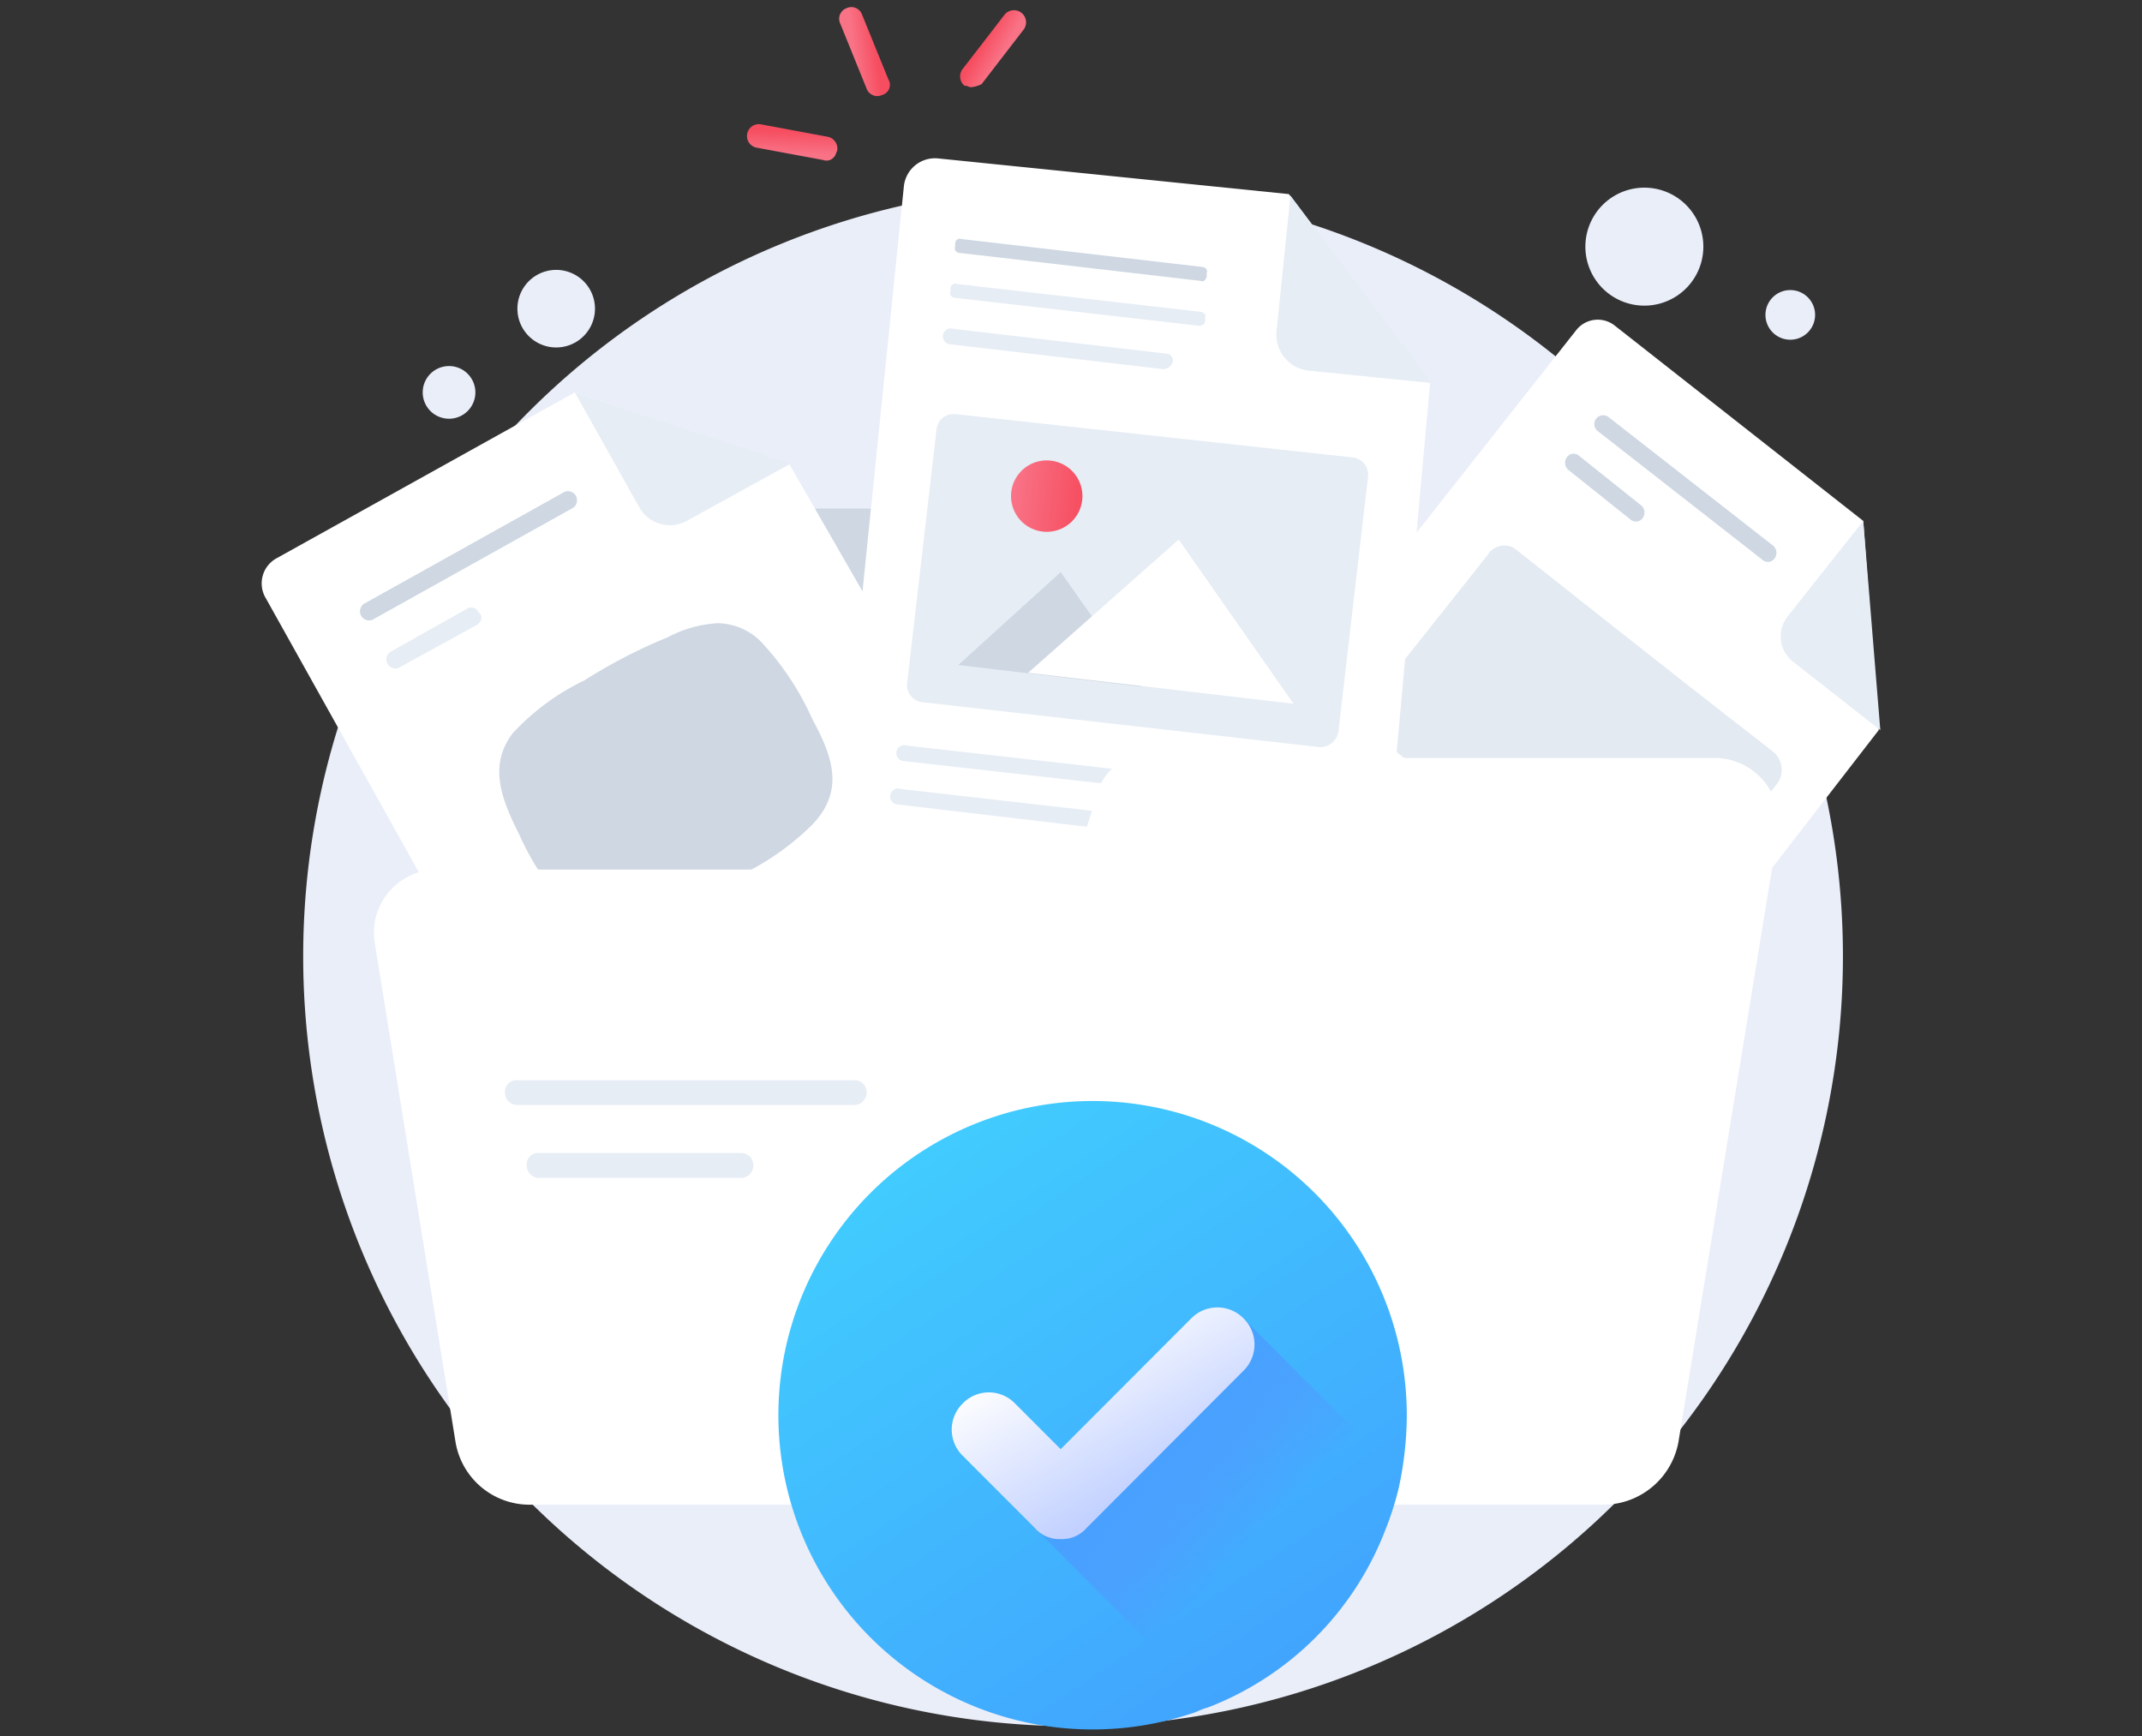 <svg id="Layer_1" data-name="Layer 1" xmlns="http://www.w3.org/2000/svg" xmlns:xlink="http://www.w3.org/1999/xlink" viewBox="0 0 512 415"><rect x="0" y="0" width="512" height="415" fill="#333333" stroke="none"/><defs><style>.cls-1{fill:#eaeef9;}.cls-2{fill:#ced7e2;}.cls-3{fill:#fff;}.cls-4{fill:#e6edf5;}.cls-5{fill:#e3eaf2;}.cls-6{fill:url(#linear-gradient);}.cls-7{fill:url(#linear-gradient-2);}.cls-8{fill:url(#linear-gradient-3);}.cls-9{fill:url(#linear-gradient-4);}.cls-10{fill:url(#linear-gradient-5);}.cls-11{fill:url(#linear-gradient-6);}.cls-12{fill:url(#linear-gradient-7);}.cls-13{fill:url(#linear-gradient-8);}</style><linearGradient id="linear-gradient" x1="69.602" y1="370.766" x2="72.934" y2="370.379" gradientTransform="matrix(4.974, 0, 0, -4.974, -104.143, 1961.836)" gradientUnits="userSpaceOnUse"><stop offset="0" stop-color="#f97387"/><stop offset="1" stop-color="#f64e60"/></linearGradient><linearGradient id="linear-gradient-2" x1="57.419" y1="281.381" x2="60.812" y2="279.875" gradientTransform="matrix(6.891, 0, 0, -1.791, -100.265, 693.053)" gradientUnits="userSpaceOnUse"><stop offset="0" stop-color="#83a6ff"/><stop offset="1" stop-color="#5a78ff"/></linearGradient><linearGradient id="linear-gradient-3" x1="87.919" y1="389.416" x2="89.375" y2="389.758" gradientTransform="matrix(3.542, 0, 0, -6.211, -107.322, 2431.947)" xlink:href="#linear-gradient"/><linearGradient id="linear-gradient-4" x1="50.633" y1="359.822" x2="50.798" y2="361.962" gradientTransform="matrix(6.312, 0, 0, -2.542, -130.812, 951.519)" xlink:href="#linear-gradient"/><linearGradient id="linear-gradient-5" x1="74.927" y1="386.923" x2="73.975" y2="387.556" gradientTransform="matrix(4.601, 0, 0, -5.373, -105.403, 2092.38)" xlink:href="#linear-gradient"/><linearGradient id="linear-gradient-6" x1="13.41" y1="398.328" x2="15.373" y2="395.389" gradientTransform="matrix(42.547, 0, 0, -42.606, -350.046, 17248.286)" gradientUnits="userSpaceOnUse"><stop offset="0" stop-color="#41cbfe"/><stop offset="1" stop-color="#41a4fe"/></linearGradient><linearGradient id="linear-gradient-7" x1="19.198" y1="392.11" x2="20.403" y2="390.919" gradientTransform="matrix(26.127, 0, 0, -26.4, -233.108, 10688.112)" gradientUnits="userSpaceOnUse"><stop offset="0" stop-color="#41a4fe"/><stop offset="1" stop-color="#657eff" stop-opacity="0"/></linearGradient><linearGradient id="linear-gradient-8" x1="23.646" y1="381.906" x2="22.138" y2="383.876" gradientTransform="matrix(20.536, 0, 0, -15.713, -202.872, 6351.615)" gradientUnits="userSpaceOnUse"><stop offset="0.011" stop-color="#c2d1ff"/><stop offset="1" stop-color="#fff"/></linearGradient></defs><path id="Path-7" class="cls-1" d="M393.053,73.053a14.1,14.1,0,1,0-.004,0Z"/><path id="Path-8" class="cls-1" d="M132.952,83.048a9.271,9.271,0,1,0-.01,0Z"/><path id="Path-9" class="cls-1" d="M107.348,100.081a6.294,6.294,0,1,0-6.308-6.294,6.294,6.294,0,0,0,6.308,6.294Z"/><path id="Path-10" class="cls-1" d="M427.93,81.196a5.933,5.933,0,1,0-.003,0Z"/><path id="Path-11" class="cls-1" d="M256.88,412.584A184.021,184.021,0,1,0,72.472,228.563,184.021,184.021,0,0,0,256.88,412.584Z"/><path id="Path-12" class="cls-2" d="M224.599,140.439l-4.825-13.331a8.366,8.366,0,0,0-7.79-5.551H127.387a12.499,12.499,0,0,0-12.618,12.378q-.001.105,0,.21V291.878H402.33V158.581a12.499,12.499,0,0,0-12.409-12.588q-.103-.001-.206,0H232.389A8.369,8.369,0,0,1,224.599,140.439Z"/><path id="Path-13" class="cls-3" d="M188.606,110.816l57.528,99.972a7.15,7.15,0,0,1-2.599,9.626L145.58,275.202a7.191,7.191,0,0,1-9.646-2.592L63.565,143.028a6.849,6.849,0,0,1,2.244-9.422q.174-.107.355-.204l71.239-39.619Z"/><path id="Path-14" class="cls-2" d="M136.66,121.554,89.538,147.843a2.174,2.174,0,1,1-2.226-3.705l47.122-26.288a2.174,2.174,0,1,1,2.226,3.705Z"/><path id="Path-15" class="cls-4" d="M114.029,149.322l-18.183,9.999a2.169,2.169,0,1,1-2.226-3.691L111.43,145.62a1.945,1.945,0,0,1,2.979.74C115.512,147.1,115.142,148.582,114.029,149.322Z"/><path id="Path-16" class="cls-4" d="M137.403,93.787l15.584,27.768a8.39,8.39,0,0,0,11.126,2.965l24.86-13.697"/><path id="Shape" class="cls-2" d="M136.29,217.825a67.041,67.041,0,0,1-12.245-18.512c-4.078-8.146-7.42-16.293-1.479-24.069a56.644,56.644,0,0,1,17.067-12.591,127.595,127.595,0,0,1,20.035-10.365,28.785,28.785,0,0,1,11.872-3.332,14.892,14.892,0,0,1,10.389,4.452,66.96,66.96,0,0,1,12.249,18.491c4.821,8.886,7.787,17.032,0,25.179a62.571,62.571,0,0,1-15.957,11.478,148.086,148.086,0,0,1-26.709,12.961,15.068,15.068,0,0,1-4.76.788A14.724,14.724,0,0,1,136.29,217.825Z"/><path id="Path-17" class="cls-3" d="M449.082,174.487,383.777,258.906a6.537,6.537,0,0,1-9.167,1.199q-.055-.043-.11-.086l-81.628-64.058a6.506,6.506,0,0,1-1.214-9.121q.048-.063.098-.125L376.726,78.96a6.54,6.54,0,0,1,9.172-1.195q.052.04.104.082L445.37,124.503Z"/><path id="Path-18" class="cls-5" d="M340.737,206.346l-2.969-2.222a1.37,1.37,0,0,1,0-2.219,1.746,1.746,0,0,1,2.226-.373l2.969,2.222c.74.37.74,1.483.37,2.222A2.291,2.291,0,0,1,340.737,206.346Z"/><path id="Path-19" class="cls-5" d="M332.574,199.683l-17.44-13.701c-.743-.37-.743-1.483-.37-2.222s1.466-.74,2.226-.37l17.436,13.697c.743.37.743,1.479.373,2.222a1.401,1.401,0,0,1-2.226.373Z"/><path id="Path-20" class="cls-2" d="M421.252,133.776l-39.331-30.733a2.113,2.113,0,1,1,2.599-3.332l39.328,30.733a2.24,2.24,0,0,1,.373,2.962,1.938,1.938,0,0,1-2.969.37Z"/><path id="Path-21" class="cls-2" d="M389.715,124.147,374.87,112.299a2.24,2.24,0,0,1-.37-2.962,1.939,1.939,0,0,1,2.969-.37l14.841,11.848a2.236,2.236,0,0,1,.37,2.962,1.959,1.959,0,0,1-2.965.37Z"/><path id="Path-22" class="cls-4" d="M445.37,124.52l-18.18,22.943a7.664,7.664,0,0,0,1.468,10.738l.014.011,20.779,16.303"/><path id="Shape-2" class="cls-5" d="M389.715,223.749,328.119,175.254a4.794,4.794,0,0,1-1.006-6.705q.126-.17.266-.329l28.199-35.558a4.613,4.613,0,0,1,7.054-1.109l19.666,15.55,21.145,16.663,20.405,15.923a5.65,5.65,0,0,1,1.116,7.403l-28.202,35.547a4.424,4.424,0,0,1-3.9,2.267A4.935,4.935,0,0,1,389.715,223.749Z"/><path id="Path-23" class="cls-3" d="M341.836,91.551,331.074,210.415a7.482,7.482,0,0,1-8.164,6.667L207.145,205.223a7.472,7.472,0,0,1-6.677-8.146L216.052,44.529a7.482,7.482,0,0,1,8.164-6.667l83.854,8.53Z"/><path id="Path-24" class="cls-4" d="M308.456,46.761l-3.342,32.586a8.636,8.636,0,0,0,7.794,9.246l29.312,2.962"/><path id="Path-25" class="cls-4" d="M315.504,178.576,220.528,167.84a4.109,4.109,0,0,1-3.708-4.452l7.037-60.716a4.109,4.109,0,0,1,4.455-3.702l94.986,10.365a4.109,4.109,0,0,1,3.709,4.452l-7.047,60.716A4.424,4.424,0,0,1,315.504,178.576Z"/><path id="Path-26" class="cls-2" d="M272.834,164.132l-43.783-5.178,24.49-22.217Z"/><path id="Path-27" class="cls-3" d="M309.196,168.21l-63.449-7.403L281.74,128.961Z"/><path id="Path-28" class="cls-6" d="M250.202,127.109a8.533,8.533,0,1,0-.007,0Z"/><path id="Path-29" class="cls-2" d="M286.935,67.129l-57.511-6.674c-.743,0-1.486-.733-1.113-1.472v-.743c0-.74.74-1.479,1.483-1.109l57.528,6.664c.743,0,1.486.743,1.113,1.483v.74C288.418,66.755,287.678,67.499,286.935,67.129Z"/><path id="Path-30" class="cls-4" d="M286.565,77.864,228.311,71.193c-.743,0-1.486-.733-1.113-1.476v-.74c0-.74.74-1.479,1.483-1.11l58.254,6.664c.743,0,1.483.74,1.113,1.483v.74C288.051,77.494,287.305,77.864,286.565,77.864Z"/><path id="Path-31" class="cls-4" d="M288.414,190.054l-72.352-8.143a1.91,1.91,0,1,1,.743-3.705l71.985,8.146a1.63,1.63,0,0,1,1.483,2.222C290.27,189.684,289.53,190.437,288.414,190.054Z"/><path id="Path-32" class="cls-4" d="M278.028,88.229l-50.83-5.924a1.909,1.909,0,1,1,.74-3.702l50.834,5.924a1.633,1.633,0,0,1,1.486,2.219A2.506,2.506,0,0,1,278.028,88.229Z"/><path id="Path-33" class="cls-4" d="M315.134,204.124,214.58,192.276a1.909,1.909,0,1,1,.743-3.702l100.554,11.478a1.63,1.63,0,0,1,1.483,2.222A2.075,2.075,0,0,1,315.134,204.124Z"/><path id="Path-34" class="cls-7" d="M316.603,193.389l-19.649-2.222a1.91,1.91,0,1,1,.74-3.705L317.36,189.684a1.633,1.633,0,0,1,1.486,2.222C318.472,193.016,317.733,193.759,316.603,193.389Z"/><path id="Path-35" class="cls-3" d="M408.182,211.873l-21.309,94.928c-1.332,5.554-7.989,9.903-15.981,9.903H140.495c-7.992,0-14.639-4.109-15.981-9.903l-17.313-77.779c-1.332-5.801,4.993-11.351,13.317-11.351H250.367a9.52,9.52,0,0,0,8.657-4.589l3.661-8.218a9.523,9.523,0,0,1,8.657-4.585H395.197C403.189,200.522,409.514,205.833,408.182,211.873Z"/><path id="Path-36" class="cls-3" d="M424.975,198.947l-23.744,145.512a18.286,18.286,0,0,1-17.806,15.183H126.658a17.94,17.94,0,0,1-17.806-15.183L89.552,225.235a15.111,15.111,0,0,1,14.841-17.402H249.1a10.376,10.376,0,0,0,9.65-7.037l4.082-12.588a10.372,10.372,0,0,1,9.646-7.037H410.503a15.372,15.372,0,0,1,14.471,17.776Z"/><path id="Path-43" class="cls-8" d="M210.871,22.695a2.715,2.715,0,0,1-3.623-1.273q-.049-.101-.089-.206L200.852,5.663a2.702,2.702,0,0,1,1.263-3.606q.11-.053.224-.096A2.712,2.712,0,0,1,205.954,3.24q.047.098.086.2l6.314,15.553a2.503,2.503,0,0,1-1.483,3.702Z"/><path id="Path-44" class="cls-9" d="M199.369,37.505a2.298,2.298,0,0,1-2.599.74l-15.954-2.962a2.832,2.832,0,1,1,1.127-5.551l15.94,2.962a2.876,2.876,0,0,1,2.226,3.332C199.749,36.766,199.749,37.136,199.369,37.505Z"/><path id="Path-45" class="cls-10" d="M232.02,20.843c-.37,0-.743-.37-1.5-.37a2.897,2.897,0,0,1-.343-4.072L240.183,3.427a2.897,2.897,0,0,1,4.452,3.705L234.629,20.103A6.904,6.904,0,0,1,232.02,20.843Z"/><path id="Path-46" class="cls-4" d="M203.821,264.107H123.675a2.921,2.921,0,0,1-2.969-2.872c0-.03-.001-.06,0-.09a2.739,2.739,0,0,1,2.969-2.962H204.19a2.924,2.924,0,0,1,2.969,2.879q.001.041,0,.083a3.027,3.027,0,0,1-3.076,2.978Q203.952,264.121,203.821,264.107Z"/><path id="Path-47" class="cls-4" d="M177.104,281.51H128.87a2.921,2.921,0,0,1-2.969-2.872q-.001-.045,0-.09a2.739,2.739,0,0,1,2.969-2.962h48.234a2.924,2.924,0,0,1,2.969,2.879q.001.041,0,.083a2.921,2.921,0,0,1-2.879,2.962Q177.149,281.51,177.104,281.51Z"/><path id="Path-15-2" data-name="Path-15" class="cls-11" d="M336.263,338.572A83.276,83.276,0,0,1,334.31,355.77a73.024,73.024,0,0,1-3.119,9.762,73.852,73.852,0,0,1-42.547,42.607c-1.558.388-2.728,1.163-4.289,1.551a75.103,75.103,0,1,1,51.907-71.117Z"/><path id="Path-16-2" data-name="Path-16" class="cls-12" d="M334.293,357.708a88.528,88.528,0,0,1-3.122,9.374,73.073,73.073,0,0,1-40.964,41.056L248.072,365.92l-5.854-5.85,41.356-37.144,13.656-7.824,36.672,36.757Z"/><path id="Path-17-2" data-name="Path-17" class="cls-13" d="M253.534,367.858a7.788,7.788,0,0,1-6.245-2.713L230.123,347.95a8.747,8.747,0,0,1-.141-12.369q.07-.071.141-.141a8.694,8.694,0,0,1,12.294-.192q.098.095.192.192l10.925,10.925,31.21-31.259a8.758,8.758,0,0,1,12.384-.102q.051.05.102.102a8.747,8.747,0,0,1,.141,12.369q-.07.072-.141.141l-37.454,37.532A7.785,7.785,0,0,1,253.534,367.858Z"/></svg>